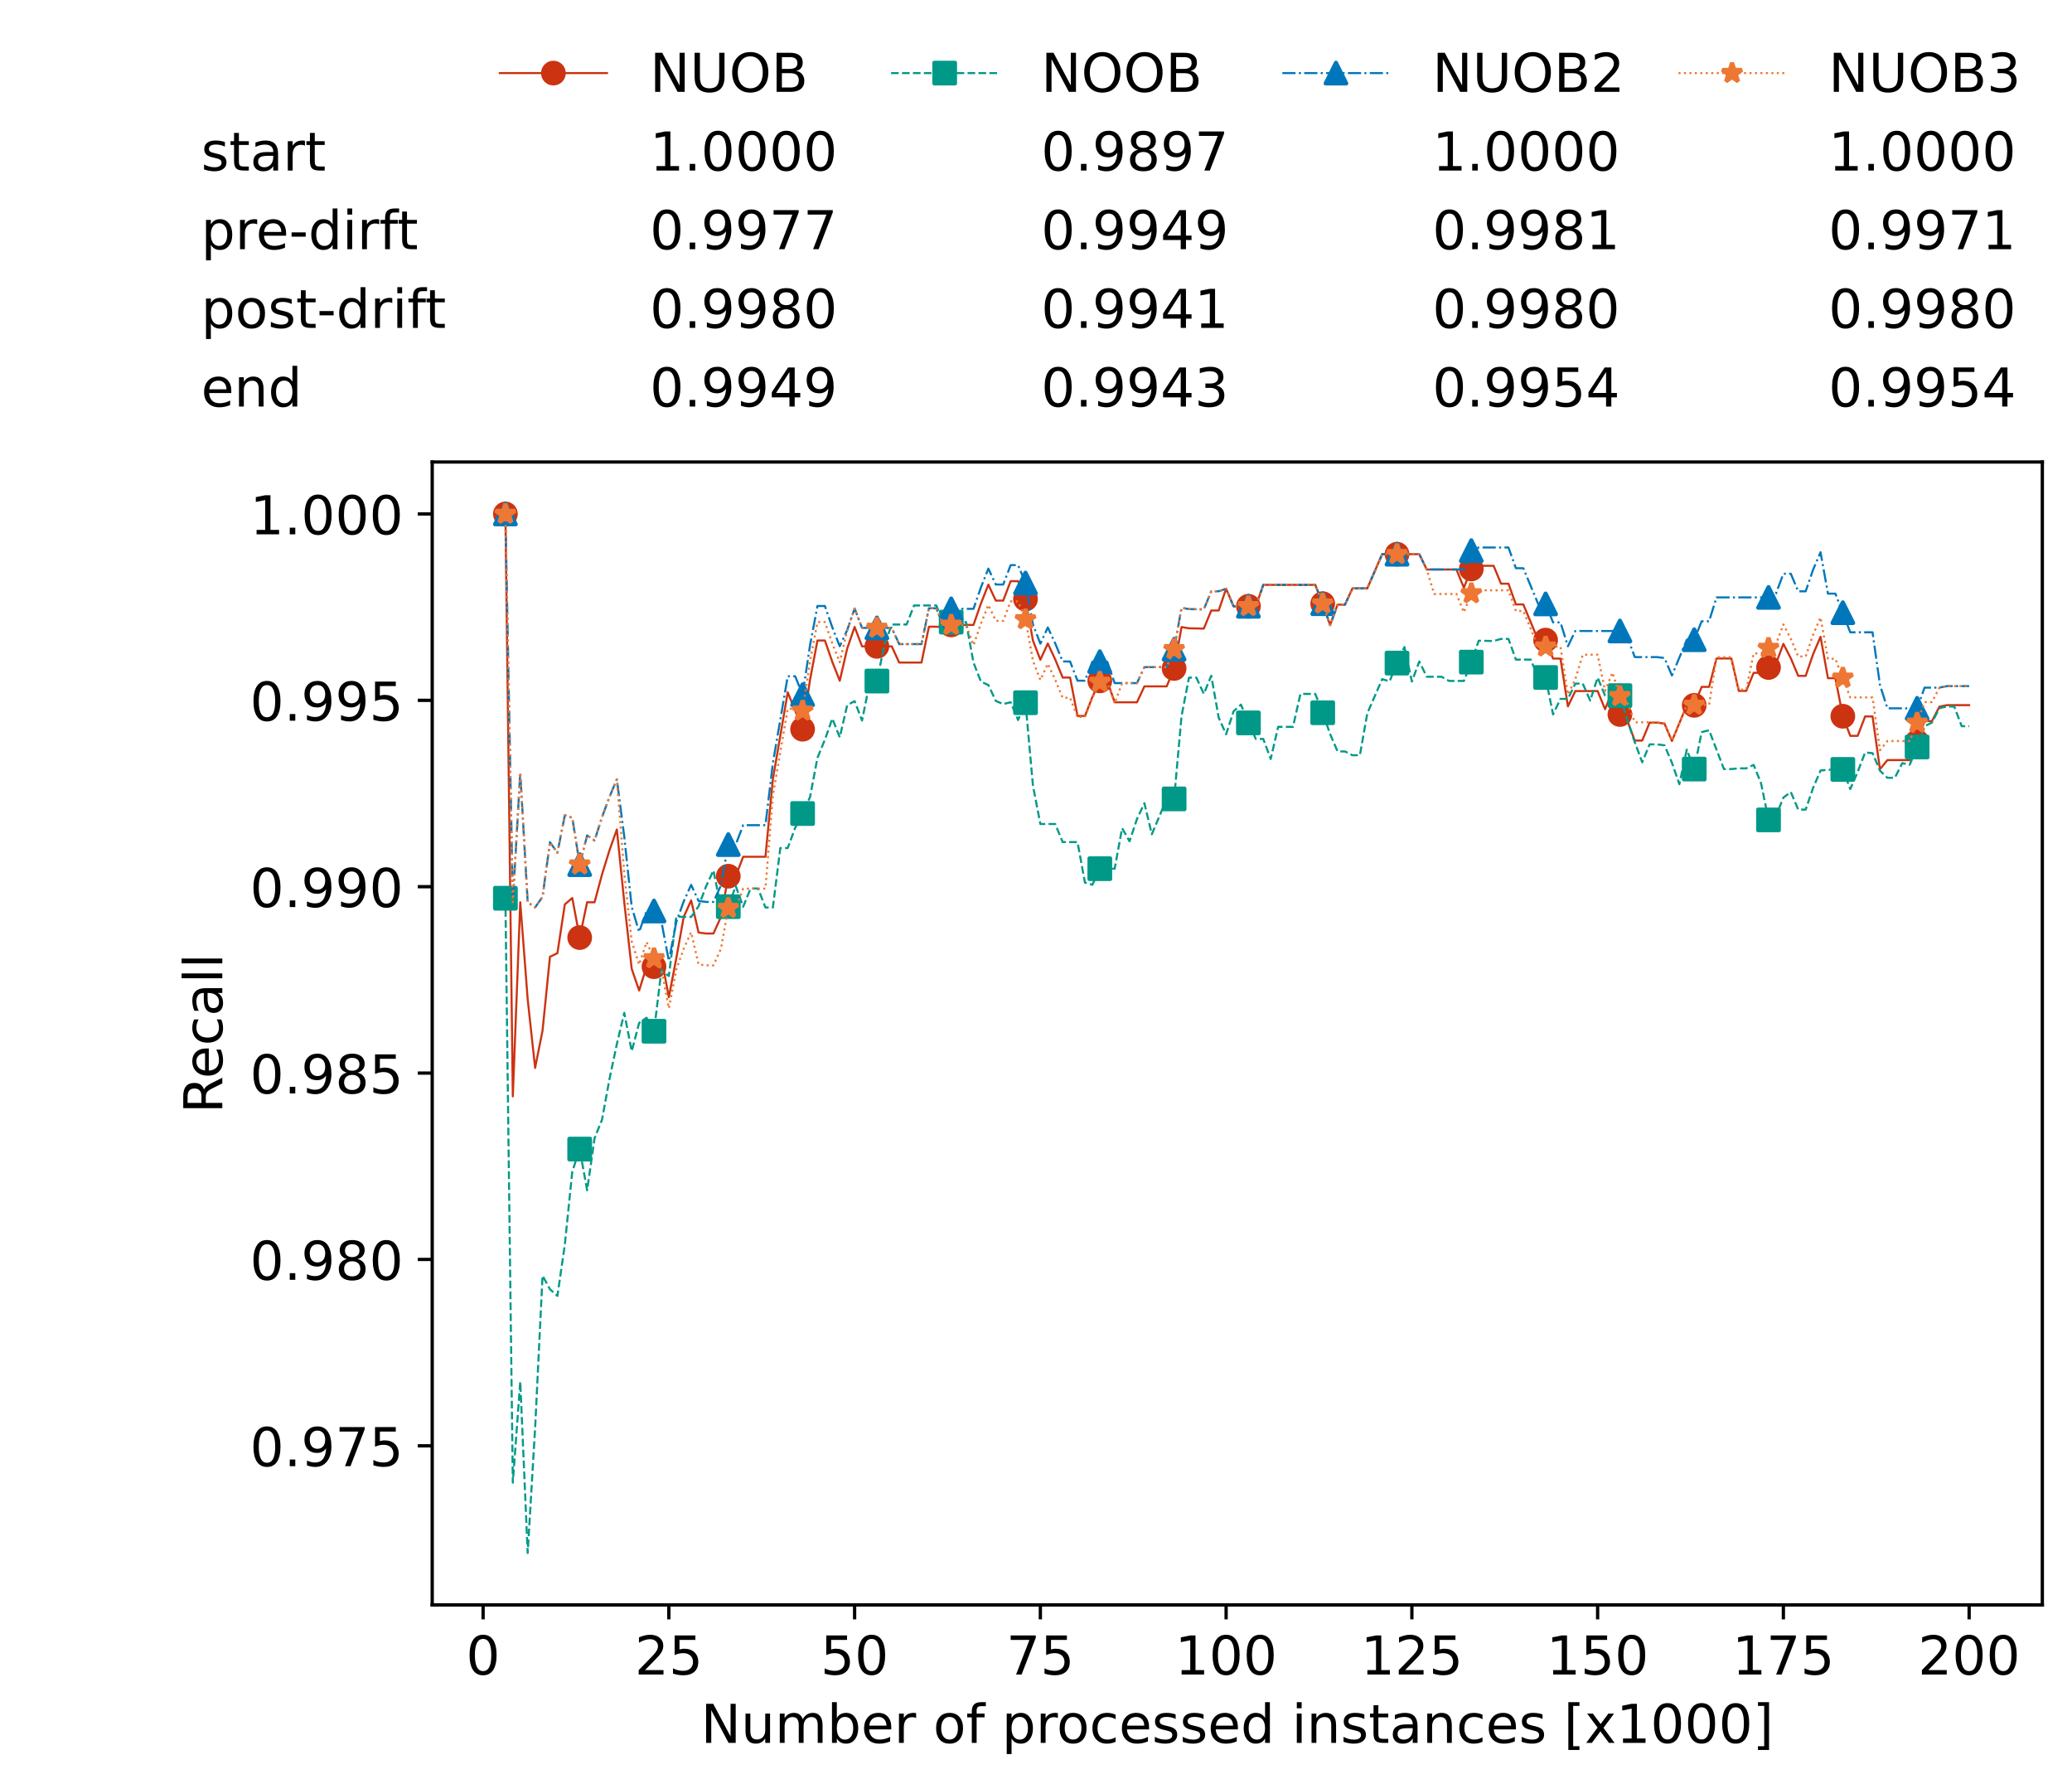 <?xml version="1.0" encoding="utf-8" standalone="no"?>
<!DOCTYPE svg PUBLIC "-//W3C//DTD SVG 1.1//EN"
  "http://www.w3.org/Graphics/SVG/1.1/DTD/svg11.dtd">
<!-- Created with matplotlib (https://matplotlib.org/) -->
<svg height="432.615pt" version="1.1" viewBox="0 0 502.65 432.615" width="502.65pt" xmlns="http://www.w3.org/2000/svg" xmlns:xlink="http://www.w3.org/1999/xlink">
 <defs>
  <style type="text/css">*{stroke-linecap:butt;stroke-linejoin:round;}</style>
 </defs>
 <g id="figure_1">
  <g id="patch_1">
   <path d="M 0 432.615 
L 502.65 432.615 
L 502.65 0 
L 0 0 
z
" style="fill:#ffffff;"/>
  </g>
  <g id="axes_1">
   <g id="patch_2">
    <path d="M 104.85 389.252 
L 495.45 389.252 
L 495.45 112.052 
L 104.85 112.052 
z
" style="fill:#ffffff;"/>
   </g>
   <g id="matplotlib.axis_1">
    <g id="xtick_1">
     <g id="line2d_1">
      <defs>
       <path d="M 0 0 
L 0 3.5 
" id="m206f735a9e" style="stroke:#000000;stroke-width:0.8;"/>
      </defs>
      <g>
       <use style="stroke:#000000;stroke-width:0.8;" x="117.197" xlink:href="#m206f735a9e" y="389.252"/>
      </g>
     </g>
     <g id="text_1">
      <!-- 0 -->
      <g transform="translate(113.061 406.13)scale(0.13 -0.13)">
       <defs>
        <path d="M 31.781 66.406 
Q 24.172 66.406 20.328 58.906 
Q 16.5 51.422 16.5 36.375 
Q 16.5 21.391 20.328 13.891 
Q 24.172 6.391 31.781 6.391 
Q 39.453 6.391 43.281 13.891 
Q 47.125 21.391 47.125 36.375 
Q 47.125 51.422 43.281 58.906 
Q 39.453 66.406 31.781 66.406 
z
M 31.781 74.219 
Q 44.047 74.219 50.516 64.516 
Q 56.984 54.828 56.984 36.375 
Q 56.984 17.969 50.516 8.266 
Q 44.047 -1.422 31.781 -1.422 
Q 19.531 -1.422 13.062 8.266 
Q 6.594 17.969 6.594 36.375 
Q 6.594 54.828 13.062 64.516 
Q 19.531 74.219 31.781 74.219 
z
" id="DejaVuSans-48"/>
       </defs>
       <use xlink:href="#DejaVuSans-48"/>
      </g>
     </g>
    </g>
    <g id="xtick_2">
     <g id="line2d_2">
      <g>
       <use style="stroke:#000000;stroke-width:0.8;" x="162.259" xlink:href="#m206f735a9e" y="389.252"/>
      </g>
     </g>
     <g id="text_2">
      <!-- 25 -->
      <g transform="translate(153.988 406.13)scale(0.13 -0.13)">
       <defs>
        <path d="M 19.188 8.297 
L 53.609 8.297 
L 53.609 0 
L 7.328 0 
L 7.328 8.297 
Q 12.938 14.109 22.625 23.891 
Q 32.328 33.688 34.812 36.531 
Q 39.547 41.844 41.422 45.531 
Q 43.312 49.219 43.312 52.781 
Q 43.312 58.594 39.234 62.25 
Q 35.156 65.922 28.609 65.922 
Q 23.969 65.922 18.812 64.312 
Q 13.672 62.703 7.812 59.422 
L 7.812 69.391 
Q 13.766 71.781 18.938 73 
Q 24.125 74.219 28.422 74.219 
Q 39.75 74.219 46.484 68.547 
Q 53.219 62.891 53.219 53.422 
Q 53.219 48.922 51.531 44.891 
Q 49.859 40.875 45.406 35.406 
Q 44.188 33.984 37.641 27.219 
Q 31.109 20.453 19.188 8.297 
z
" id="DejaVuSans-50"/>
        <path d="M 10.797 72.906 
L 49.516 72.906 
L 49.516 64.594 
L 19.828 64.594 
L 19.828 46.734 
Q 21.969 47.469 24.109 47.828 
Q 26.266 48.188 28.422 48.188 
Q 40.625 48.188 47.75 41.5 
Q 54.891 34.812 54.891 23.391 
Q 54.891 11.625 47.562 5.094 
Q 40.234 -1.422 26.906 -1.422 
Q 22.312 -1.422 17.547 -0.641 
Q 12.797 0.141 7.719 1.703 
L 7.719 11.625 
Q 12.109 9.234 16.797 8.062 
Q 21.484 6.891 26.703 6.891 
Q 35.156 6.891 40.078 11.328 
Q 45.016 15.766 45.016 23.391 
Q 45.016 31 40.078 35.438 
Q 35.156 39.891 26.703 39.891 
Q 22.75 39.891 18.812 39.016 
Q 14.891 38.141 10.797 36.281 
z
" id="DejaVuSans-53"/>
       </defs>
       <use xlink:href="#DejaVuSans-50"/>
       <use x="63.623" xlink:href="#DejaVuSans-53"/>
      </g>
     </g>
    </g>
    <g id="xtick_3">
     <g id="line2d_3">
      <g>
       <use style="stroke:#000000;stroke-width:0.8;" x="207.322" xlink:href="#m206f735a9e" y="389.252"/>
      </g>
     </g>
     <g id="text_3">
      <!-- 50 -->
      <g transform="translate(199.05 406.13)scale(0.13 -0.13)">
       <use xlink:href="#DejaVuSans-53"/>
       <use x="63.623" xlink:href="#DejaVuSans-48"/>
      </g>
     </g>
    </g>
    <g id="xtick_4">
     <g id="line2d_4">
      <g>
       <use style="stroke:#000000;stroke-width:0.8;" x="252.384" xlink:href="#m206f735a9e" y="389.252"/>
      </g>
     </g>
     <g id="text_4">
      <!-- 75 -->
      <g transform="translate(244.113 406.13)scale(0.13 -0.13)">
       <defs>
        <path d="M 8.203 72.906 
L 55.078 72.906 
L 55.078 68.703 
L 28.609 0 
L 18.312 0 
L 43.219 64.594 
L 8.203 64.594 
z
" id="DejaVuSans-55"/>
       </defs>
       <use xlink:href="#DejaVuSans-55"/>
       <use x="63.623" xlink:href="#DejaVuSans-53"/>
      </g>
     </g>
    </g>
    <g id="xtick_5">
     <g id="line2d_5">
      <g>
       <use style="stroke:#000000;stroke-width:0.8;" x="297.446" xlink:href="#m206f735a9e" y="389.252"/>
      </g>
     </g>
     <g id="text_5">
      <!-- 100 -->
      <g transform="translate(285.039 406.13)scale(0.13 -0.13)">
       <defs>
        <path d="M 12.406 8.297 
L 28.516 8.297 
L 28.516 63.922 
L 10.984 60.406 
L 10.984 69.391 
L 28.422 72.906 
L 38.281 72.906 
L 38.281 8.297 
L 54.391 8.297 
L 54.391 0 
L 12.406 0 
z
" id="DejaVuSans-49"/>
       </defs>
       <use xlink:href="#DejaVuSans-49"/>
       <use x="63.623" xlink:href="#DejaVuSans-48"/>
       <use x="127.246" xlink:href="#DejaVuSans-48"/>
      </g>
     </g>
    </g>
    <g id="xtick_6">
     <g id="line2d_6">
      <g>
       <use style="stroke:#000000;stroke-width:0.8;" x="342.509" xlink:href="#m206f735a9e" y="389.252"/>
      </g>
     </g>
     <g id="text_6">
      <!-- 125 -->
      <g transform="translate(330.102 406.13)scale(0.13 -0.13)">
       <use xlink:href="#DejaVuSans-49"/>
       <use x="63.623" xlink:href="#DejaVuSans-50"/>
       <use x="127.246" xlink:href="#DejaVuSans-53"/>
      </g>
     </g>
    </g>
    <g id="xtick_7">
     <g id="line2d_7">
      <g>
       <use style="stroke:#000000;stroke-width:0.8;" x="387.571" xlink:href="#m206f735a9e" y="389.252"/>
      </g>
     </g>
     <g id="text_7">
      <!-- 150 -->
      <g transform="translate(375.164 406.13)scale(0.13 -0.13)">
       <use xlink:href="#DejaVuSans-49"/>
       <use x="63.623" xlink:href="#DejaVuSans-53"/>
       <use x="127.246" xlink:href="#DejaVuSans-48"/>
      </g>
     </g>
    </g>
    <g id="xtick_8">
     <g id="line2d_8">
      <g>
       <use style="stroke:#000000;stroke-width:0.8;" x="432.633" xlink:href="#m206f735a9e" y="389.252"/>
      </g>
     </g>
     <g id="text_8">
      <!-- 175 -->
      <g transform="translate(420.226 406.13)scale(0.13 -0.13)">
       <use xlink:href="#DejaVuSans-49"/>
       <use x="63.623" xlink:href="#DejaVuSans-55"/>
       <use x="127.246" xlink:href="#DejaVuSans-53"/>
      </g>
     </g>
    </g>
    <g id="xtick_9">
     <g id="line2d_9">
      <g>
       <use style="stroke:#000000;stroke-width:0.8;" x="477.695" xlink:href="#m206f735a9e" y="389.252"/>
      </g>
     </g>
     <g id="text_9">
      <!-- 200 -->
      <g transform="translate(465.289 406.13)scale(0.13 -0.13)">
       <use xlink:href="#DejaVuSans-50"/>
       <use x="63.623" xlink:href="#DejaVuSans-48"/>
       <use x="127.246" xlink:href="#DejaVuSans-48"/>
      </g>
     </g>
    </g>
    <g id="text_10">
     <!-- Number of processed instances [x1000] -->
     <g transform="translate(170.025 422.711)scale(0.13 -0.13)">
      <defs>
       <path d="M 9.812 72.906 
L 23.094 72.906 
L 55.422 11.922 
L 55.422 72.906 
L 64.984 72.906 
L 64.984 0 
L 51.703 0 
L 19.391 60.984 
L 19.391 0 
L 9.812 0 
z
" id="DejaVuSans-78"/>
       <path d="M 8.5 21.578 
L 8.5 54.688 
L 17.484 54.688 
L 17.484 21.922 
Q 17.484 14.156 20.5 10.266 
Q 23.531 6.391 29.594 6.391 
Q 36.859 6.391 41.078 11.031 
Q 45.312 15.672 45.312 23.688 
L 45.312 54.688 
L 54.297 54.688 
L 54.297 0 
L 45.312 0 
L 45.312 8.406 
Q 42.047 3.422 37.719 1 
Q 33.406 -1.422 27.688 -1.422 
Q 18.266 -1.422 13.375 4.438 
Q 8.5 10.297 8.5 21.578 
z
M 31.109 56 
z
" id="DejaVuSans-117"/>
       <path d="M 52 44.188 
Q 55.375 50.25 60.062 53.125 
Q 64.75 56 71.094 56 
Q 79.641 56 84.281 50.016 
Q 88.922 44.047 88.922 33.016 
L 88.922 0 
L 79.891 0 
L 79.891 32.719 
Q 79.891 40.578 77.094 44.375 
Q 74.312 48.188 68.609 48.188 
Q 61.625 48.188 57.562 43.547 
Q 53.516 38.922 53.516 30.906 
L 53.516 0 
L 44.484 0 
L 44.484 32.719 
Q 44.484 40.625 41.703 44.406 
Q 38.922 48.188 33.109 48.188 
Q 26.219 48.188 22.156 43.531 
Q 18.109 38.875 18.109 30.906 
L 18.109 0 
L 9.078 0 
L 9.078 54.688 
L 18.109 54.688 
L 18.109 46.188 
Q 21.188 51.219 25.484 53.609 
Q 29.781 56 35.688 56 
Q 41.656 56 45.828 52.969 
Q 50 49.953 52 44.188 
z
" id="DejaVuSans-109"/>
       <path d="M 48.688 27.297 
Q 48.688 37.203 44.609 42.844 
Q 40.531 48.484 33.406 48.484 
Q 26.266 48.484 22.188 42.844 
Q 18.109 37.203 18.109 27.297 
Q 18.109 17.391 22.188 11.75 
Q 26.266 6.109 33.406 6.109 
Q 40.531 6.109 44.609 11.75 
Q 48.688 17.391 48.688 27.297 
z
M 18.109 46.391 
Q 20.953 51.266 25.266 53.625 
Q 29.594 56 35.594 56 
Q 45.562 56 51.781 48.094 
Q 58.016 40.188 58.016 27.297 
Q 58.016 14.406 51.781 6.484 
Q 45.562 -1.422 35.594 -1.422 
Q 29.594 -1.422 25.266 0.953 
Q 20.953 3.328 18.109 8.203 
L 18.109 0 
L 9.078 0 
L 9.078 75.984 
L 18.109 75.984 
z
" id="DejaVuSans-98"/>
       <path d="M 56.203 29.594 
L 56.203 25.203 
L 14.891 25.203 
Q 15.484 15.922 20.484 11.062 
Q 25.484 6.203 34.422 6.203 
Q 39.594 6.203 44.453 7.469 
Q 49.312 8.734 54.109 11.281 
L 54.109 2.781 
Q 49.266 0.734 44.188 -0.344 
Q 39.109 -1.422 33.891 -1.422 
Q 20.797 -1.422 13.156 6.188 
Q 5.516 13.812 5.516 26.812 
Q 5.516 40.234 12.766 48.109 
Q 20.016 56 32.328 56 
Q 43.359 56 49.781 48.891 
Q 56.203 41.797 56.203 29.594 
z
M 47.219 32.234 
Q 47.125 39.594 43.094 43.984 
Q 39.062 48.391 32.422 48.391 
Q 24.906 48.391 20.391 44.141 
Q 15.875 39.891 15.188 32.172 
z
" id="DejaVuSans-101"/>
       <path d="M 41.109 46.297 
Q 39.594 47.172 37.812 47.578 
Q 36.031 48 33.891 48 
Q 26.266 48 22.188 43.047 
Q 18.109 38.094 18.109 28.812 
L 18.109 0 
L 9.078 0 
L 9.078 54.688 
L 18.109 54.688 
L 18.109 46.188 
Q 20.953 51.172 25.484 53.578 
Q 30.031 56 36.531 56 
Q 37.453 56 38.578 55.875 
Q 39.703 55.766 41.062 55.516 
z
" id="DejaVuSans-114"/>
       <path id="DejaVuSans-32"/>
       <path d="M 30.609 48.391 
Q 23.391 48.391 19.188 42.75 
Q 14.984 37.109 14.984 27.297 
Q 14.984 17.484 19.156 11.844 
Q 23.344 6.203 30.609 6.203 
Q 37.797 6.203 41.984 11.859 
Q 46.188 17.531 46.188 27.297 
Q 46.188 37.016 41.984 42.703 
Q 37.797 48.391 30.609 48.391 
z
M 30.609 56 
Q 42.328 56 49.016 48.375 
Q 55.719 40.766 55.719 27.297 
Q 55.719 13.875 49.016 6.219 
Q 42.328 -1.422 30.609 -1.422 
Q 18.844 -1.422 12.172 6.219 
Q 5.516 13.875 5.516 27.297 
Q 5.516 40.766 12.172 48.375 
Q 18.844 56 30.609 56 
z
" id="DejaVuSans-111"/>
       <path d="M 37.109 75.984 
L 37.109 68.5 
L 28.516 68.5 
Q 23.688 68.5 21.797 66.547 
Q 19.922 64.594 19.922 59.516 
L 19.922 54.688 
L 34.719 54.688 
L 34.719 47.703 
L 19.922 47.703 
L 19.922 0 
L 10.891 0 
L 10.891 47.703 
L 2.297 47.703 
L 2.297 54.688 
L 10.891 54.688 
L 10.891 58.5 
Q 10.891 67.625 15.141 71.797 
Q 19.391 75.984 28.609 75.984 
z
" id="DejaVuSans-102"/>
       <path d="M 18.109 8.203 
L 18.109 -20.797 
L 9.078 -20.797 
L 9.078 54.688 
L 18.109 54.688 
L 18.109 46.391 
Q 20.953 51.266 25.266 53.625 
Q 29.594 56 35.594 56 
Q 45.562 56 51.781 48.094 
Q 58.016 40.188 58.016 27.297 
Q 58.016 14.406 51.781 6.484 
Q 45.562 -1.422 35.594 -1.422 
Q 29.594 -1.422 25.266 0.953 
Q 20.953 3.328 18.109 8.203 
z
M 48.688 27.297 
Q 48.688 37.203 44.609 42.844 
Q 40.531 48.484 33.406 48.484 
Q 26.266 48.484 22.188 42.844 
Q 18.109 37.203 18.109 27.297 
Q 18.109 17.391 22.188 11.75 
Q 26.266 6.109 33.406 6.109 
Q 40.531 6.109 44.609 11.75 
Q 48.688 17.391 48.688 27.297 
z
" id="DejaVuSans-112"/>
       <path d="M 48.781 52.594 
L 48.781 44.188 
Q 44.969 46.297 41.141 47.344 
Q 37.312 48.391 33.406 48.391 
Q 24.656 48.391 19.812 42.844 
Q 14.984 37.312 14.984 27.297 
Q 14.984 17.281 19.812 11.734 
Q 24.656 6.203 33.406 6.203 
Q 37.312 6.203 41.141 7.25 
Q 44.969 8.297 48.781 10.406 
L 48.781 2.094 
Q 45.016 0.344 40.984 -0.531 
Q 36.969 -1.422 32.422 -1.422 
Q 20.062 -1.422 12.781 6.344 
Q 5.516 14.109 5.516 27.297 
Q 5.516 40.672 12.859 48.328 
Q 20.219 56 33.016 56 
Q 37.156 56 41.109 55.141 
Q 45.062 54.297 48.781 52.594 
z
" id="DejaVuSans-99"/>
       <path d="M 44.281 53.078 
L 44.281 44.578 
Q 40.484 46.531 36.375 47.5 
Q 32.281 48.484 27.875 48.484 
Q 21.188 48.484 17.844 46.438 
Q 14.5 44.391 14.5 40.281 
Q 14.5 37.156 16.891 35.375 
Q 19.281 33.594 26.516 31.984 
L 29.594 31.297 
Q 39.156 29.25 43.188 25.516 
Q 47.219 21.781 47.219 15.094 
Q 47.219 7.469 41.188 3.016 
Q 35.156 -1.422 24.609 -1.422 
Q 20.219 -1.422 15.453 -0.562 
Q 10.688 0.297 5.422 2 
L 5.422 11.281 
Q 10.406 8.688 15.234 7.391 
Q 20.062 6.109 24.812 6.109 
Q 31.156 6.109 34.562 8.281 
Q 37.984 10.453 37.984 14.406 
Q 37.984 18.062 35.516 20.016 
Q 33.062 21.969 24.703 23.781 
L 21.578 24.516 
Q 13.234 26.266 9.516 29.906 
Q 5.812 33.547 5.812 39.891 
Q 5.812 47.609 11.281 51.797 
Q 16.75 56 26.812 56 
Q 31.781 56 36.172 55.266 
Q 40.578 54.547 44.281 53.078 
z
" id="DejaVuSans-115"/>
       <path d="M 45.406 46.391 
L 45.406 75.984 
L 54.391 75.984 
L 54.391 0 
L 45.406 0 
L 45.406 8.203 
Q 42.578 3.328 38.25 0.953 
Q 33.938 -1.422 27.875 -1.422 
Q 17.969 -1.422 11.734 6.484 
Q 5.516 14.406 5.516 27.297 
Q 5.516 40.188 11.734 48.094 
Q 17.969 56 27.875 56 
Q 33.938 56 38.25 53.625 
Q 42.578 51.266 45.406 46.391 
z
M 14.797 27.297 
Q 14.797 17.391 18.875 11.75 
Q 22.953 6.109 30.078 6.109 
Q 37.203 6.109 41.297 11.75 
Q 45.406 17.391 45.406 27.297 
Q 45.406 37.203 41.297 42.844 
Q 37.203 48.484 30.078 48.484 
Q 22.953 48.484 18.875 42.844 
Q 14.797 37.203 14.797 27.297 
z
" id="DejaVuSans-100"/>
       <path d="M 9.422 54.688 
L 18.406 54.688 
L 18.406 0 
L 9.422 0 
z
M 9.422 75.984 
L 18.406 75.984 
L 18.406 64.594 
L 9.422 64.594 
z
" id="DejaVuSans-105"/>
       <path d="M 54.891 33.016 
L 54.891 0 
L 45.906 0 
L 45.906 32.719 
Q 45.906 40.484 42.875 44.328 
Q 39.844 48.188 33.797 48.188 
Q 26.516 48.188 22.312 43.547 
Q 18.109 38.922 18.109 30.906 
L 18.109 0 
L 9.078 0 
L 9.078 54.688 
L 18.109 54.688 
L 18.109 46.188 
Q 21.344 51.125 25.703 53.562 
Q 30.078 56 35.797 56 
Q 45.219 56 50.047 50.172 
Q 54.891 44.344 54.891 33.016 
z
" id="DejaVuSans-110"/>
       <path d="M 18.312 70.219 
L 18.312 54.688 
L 36.812 54.688 
L 36.812 47.703 
L 18.312 47.703 
L 18.312 18.016 
Q 18.312 11.328 20.141 9.422 
Q 21.969 7.516 27.594 7.516 
L 36.812 7.516 
L 36.812 0 
L 27.594 0 
Q 17.188 0 13.234 3.875 
Q 9.281 7.766 9.281 18.016 
L 9.281 47.703 
L 2.688 47.703 
L 2.688 54.688 
L 9.281 54.688 
L 9.281 70.219 
z
" id="DejaVuSans-116"/>
       <path d="M 34.281 27.484 
Q 23.391 27.484 19.188 25 
Q 14.984 22.516 14.984 16.5 
Q 14.984 11.719 18.141 8.906 
Q 21.297 6.109 26.703 6.109 
Q 34.188 6.109 38.703 11.406 
Q 43.219 16.703 43.219 25.484 
L 43.219 27.484 
z
M 52.203 31.203 
L 52.203 0 
L 43.219 0 
L 43.219 8.297 
Q 40.141 3.328 35.547 0.953 
Q 30.953 -1.422 24.312 -1.422 
Q 15.922 -1.422 10.953 3.297 
Q 6 8.016 6 15.922 
Q 6 25.141 12.172 29.828 
Q 18.359 34.516 30.609 34.516 
L 43.219 34.516 
L 43.219 35.406 
Q 43.219 41.609 39.141 45 
Q 35.062 48.391 27.688 48.391 
Q 23 48.391 18.547 47.266 
Q 14.109 46.141 10.016 43.891 
L 10.016 52.203 
Q 14.938 54.109 19.578 55.047 
Q 24.219 56 28.609 56 
Q 40.484 56 46.344 49.844 
Q 52.203 43.703 52.203 31.203 
z
" id="DejaVuSans-97"/>
       <path d="M 8.594 75.984 
L 29.297 75.984 
L 29.297 69 
L 17.578 69 
L 17.578 -6.203 
L 29.297 -6.203 
L 29.297 -13.188 
L 8.594 -13.188 
z
" id="DejaVuSans-91"/>
       <path d="M 54.891 54.688 
L 35.109 28.078 
L 55.906 0 
L 45.312 0 
L 29.391 21.484 
L 13.484 0 
L 2.875 0 
L 24.125 28.609 
L 4.688 54.688 
L 15.281 54.688 
L 29.781 35.203 
L 44.281 54.688 
z
" id="DejaVuSans-120"/>
       <path d="M 30.422 75.984 
L 30.422 -13.188 
L 9.719 -13.188 
L 9.719 -6.203 
L 21.391 -6.203 
L 21.391 69 
L 9.719 69 
L 9.719 75.984 
z
" id="DejaVuSans-93"/>
      </defs>
      <use xlink:href="#DejaVuSans-78"/>
      <use x="74.805" xlink:href="#DejaVuSans-117"/>
      <use x="138.184" xlink:href="#DejaVuSans-109"/>
      <use x="235.596" xlink:href="#DejaVuSans-98"/>
      <use x="299.072" xlink:href="#DejaVuSans-101"/>
      <use x="360.596" xlink:href="#DejaVuSans-114"/>
      <use x="401.709" xlink:href="#DejaVuSans-32"/>
      <use x="433.496" xlink:href="#DejaVuSans-111"/>
      <use x="494.678" xlink:href="#DejaVuSans-102"/>
      <use x="529.883" xlink:href="#DejaVuSans-32"/>
      <use x="561.67" xlink:href="#DejaVuSans-112"/>
      <use x="625.146" xlink:href="#DejaVuSans-114"/>
      <use x="664.01" xlink:href="#DejaVuSans-111"/>
      <use x="725.191" xlink:href="#DejaVuSans-99"/>
      <use x="780.172" xlink:href="#DejaVuSans-101"/>
      <use x="841.695" xlink:href="#DejaVuSans-115"/>
      <use x="893.795" xlink:href="#DejaVuSans-115"/>
      <use x="945.895" xlink:href="#DejaVuSans-101"/>
      <use x="1007.418" xlink:href="#DejaVuSans-100"/>
      <use x="1070.895" xlink:href="#DejaVuSans-32"/>
      <use x="1102.682" xlink:href="#DejaVuSans-105"/>
      <use x="1130.465" xlink:href="#DejaVuSans-110"/>
      <use x="1193.844" xlink:href="#DejaVuSans-115"/>
      <use x="1245.943" xlink:href="#DejaVuSans-116"/>
      <use x="1285.152" xlink:href="#DejaVuSans-97"/>
      <use x="1346.432" xlink:href="#DejaVuSans-110"/>
      <use x="1409.811" xlink:href="#DejaVuSans-99"/>
      <use x="1464.791" xlink:href="#DejaVuSans-101"/>
      <use x="1526.314" xlink:href="#DejaVuSans-115"/>
      <use x="1578.414" xlink:href="#DejaVuSans-32"/>
      <use x="1610.201" xlink:href="#DejaVuSans-91"/>
      <use x="1649.215" xlink:href="#DejaVuSans-120"/>
      <use x="1708.395" xlink:href="#DejaVuSans-49"/>
      <use x="1772.018" xlink:href="#DejaVuSans-48"/>
      <use x="1835.641" xlink:href="#DejaVuSans-48"/>
      <use x="1899.264" xlink:href="#DejaVuSans-48"/>
      <use x="1962.887" xlink:href="#DejaVuSans-93"/>
     </g>
    </g>
   </g>
   <g id="matplotlib.axis_2">
    <g id="ytick_1">
     <g id="line2d_10">
      <defs>
       <path d="M 0 0 
L -3.5 0 
" id="m45a6568f6c" style="stroke:#000000;stroke-width:0.8;"/>
      </defs>
      <g>
       <use style="stroke:#000000;stroke-width:0.8;" x="104.85" xlink:href="#m45a6568f6c" y="350.661"/>
      </g>
     </g>
     <g id="text_11">
      <!-- 0.975 -->
      <g transform="translate(60.633 355.6)scale(0.13 -0.13)">
       <defs>
        <path d="M 10.688 12.406 
L 21 12.406 
L 21 0 
L 10.688 0 
z
" id="DejaVuSans-46"/>
        <path d="M 10.984 1.516 
L 10.984 10.5 
Q 14.703 8.734 18.5 7.812 
Q 22.312 6.891 25.984 6.891 
Q 35.75 6.891 40.891 13.453 
Q 46.047 20.016 46.781 33.406 
Q 43.953 29.203 39.594 26.953 
Q 35.25 24.703 29.984 24.703 
Q 19.047 24.703 12.672 31.312 
Q 6.297 37.938 6.297 49.422 
Q 6.297 60.641 12.938 67.422 
Q 19.578 74.219 30.609 74.219 
Q 43.266 74.219 49.922 64.516 
Q 56.594 54.828 56.594 36.375 
Q 56.594 19.141 48.406 8.859 
Q 40.234 -1.422 26.422 -1.422 
Q 22.703 -1.422 18.891 -0.688 
Q 15.094 0.047 10.984 1.516 
z
M 30.609 32.422 
Q 37.25 32.422 41.125 36.953 
Q 45.016 41.5 45.016 49.422 
Q 45.016 57.281 41.125 61.844 
Q 37.25 66.406 30.609 66.406 
Q 23.969 66.406 20.094 61.844 
Q 16.219 57.281 16.219 49.422 
Q 16.219 41.5 20.094 36.953 
Q 23.969 32.422 30.609 32.422 
z
" id="DejaVuSans-57"/>
       </defs>
       <use xlink:href="#DejaVuSans-48"/>
       <use x="63.623" xlink:href="#DejaVuSans-46"/>
       <use x="95.41" xlink:href="#DejaVuSans-57"/>
       <use x="159.033" xlink:href="#DejaVuSans-55"/>
       <use x="222.656" xlink:href="#DejaVuSans-53"/>
      </g>
     </g>
    </g>
    <g id="ytick_2">
     <g id="line2d_11">
      <g>
       <use style="stroke:#000000;stroke-width:0.8;" x="104.85" xlink:href="#m45a6568f6c" y="305.459"/>
      </g>
     </g>
     <g id="text_12">
      <!-- 0.980 -->
      <g transform="translate(60.633 310.398)scale(0.13 -0.13)">
       <defs>
        <path d="M 31.781 34.625 
Q 24.75 34.625 20.719 30.859 
Q 16.703 27.094 16.703 20.516 
Q 16.703 13.922 20.719 10.156 
Q 24.75 6.391 31.781 6.391 
Q 38.812 6.391 42.859 10.172 
Q 46.922 13.969 46.922 20.516 
Q 46.922 27.094 42.891 30.859 
Q 38.875 34.625 31.781 34.625 
z
M 21.922 38.812 
Q 15.578 40.375 12.031 44.719 
Q 8.5 49.078 8.5 55.328 
Q 8.5 64.062 14.719 69.141 
Q 20.953 74.219 31.781 74.219 
Q 42.672 74.219 48.875 69.141 
Q 55.078 64.062 55.078 55.328 
Q 55.078 49.078 51.531 44.719 
Q 48 40.375 41.703 38.812 
Q 48.828 37.156 52.797 32.312 
Q 56.781 27.484 56.781 20.516 
Q 56.781 9.906 50.312 4.234 
Q 43.844 -1.422 31.781 -1.422 
Q 19.734 -1.422 13.25 4.234 
Q 6.781 9.906 6.781 20.516 
Q 6.781 27.484 10.781 32.312 
Q 14.797 37.156 21.922 38.812 
z
M 18.312 54.391 
Q 18.312 48.734 21.844 45.562 
Q 25.391 42.391 31.781 42.391 
Q 38.141 42.391 41.719 45.562 
Q 45.312 48.734 45.312 54.391 
Q 45.312 60.062 41.719 63.234 
Q 38.141 66.406 31.781 66.406 
Q 25.391 66.406 21.844 63.234 
Q 18.312 60.062 18.312 54.391 
z
" id="DejaVuSans-56"/>
       </defs>
       <use xlink:href="#DejaVuSans-48"/>
       <use x="63.623" xlink:href="#DejaVuSans-46"/>
       <use x="95.41" xlink:href="#DejaVuSans-57"/>
       <use x="159.033" xlink:href="#DejaVuSans-56"/>
       <use x="222.656" xlink:href="#DejaVuSans-48"/>
      </g>
     </g>
    </g>
    <g id="ytick_3">
     <g id="line2d_12">
      <g>
       <use style="stroke:#000000;stroke-width:0.8;" x="104.85" xlink:href="#m45a6568f6c" y="260.257"/>
      </g>
     </g>
     <g id="text_13">
      <!-- 0.985 -->
      <g transform="translate(60.633 265.196)scale(0.13 -0.13)">
       <use xlink:href="#DejaVuSans-48"/>
       <use x="63.623" xlink:href="#DejaVuSans-46"/>
       <use x="95.41" xlink:href="#DejaVuSans-57"/>
       <use x="159.033" xlink:href="#DejaVuSans-56"/>
       <use x="222.656" xlink:href="#DejaVuSans-53"/>
      </g>
     </g>
    </g>
    <g id="ytick_4">
     <g id="line2d_13">
      <g>
       <use style="stroke:#000000;stroke-width:0.8;" x="104.85" xlink:href="#m45a6568f6c" y="215.056"/>
      </g>
     </g>
     <g id="text_14">
      <!-- 0.990 -->
      <g transform="translate(60.633 219.995)scale(0.13 -0.13)">
       <use xlink:href="#DejaVuSans-48"/>
       <use x="63.623" xlink:href="#DejaVuSans-46"/>
       <use x="95.41" xlink:href="#DejaVuSans-57"/>
       <use x="159.033" xlink:href="#DejaVuSans-57"/>
       <use x="222.656" xlink:href="#DejaVuSans-48"/>
      </g>
     </g>
    </g>
    <g id="ytick_5">
     <g id="line2d_14">
      <g>
       <use style="stroke:#000000;stroke-width:0.8;" x="104.85" xlink:href="#m45a6568f6c" y="169.854"/>
      </g>
     </g>
     <g id="text_15">
      <!-- 0.995 -->
      <g transform="translate(60.633 174.793)scale(0.13 -0.13)">
       <use xlink:href="#DejaVuSans-48"/>
       <use x="63.623" xlink:href="#DejaVuSans-46"/>
       <use x="95.41" xlink:href="#DejaVuSans-57"/>
       <use x="159.033" xlink:href="#DejaVuSans-57"/>
       <use x="222.656" xlink:href="#DejaVuSans-53"/>
      </g>
     </g>
    </g>
    <g id="ytick_6">
     <g id="line2d_15">
      <g>
       <use style="stroke:#000000;stroke-width:0.8;" x="104.85" xlink:href="#m45a6568f6c" y="124.652"/>
      </g>
     </g>
     <g id="text_16">
      <!-- 1.000 -->
      <g transform="translate(60.633 129.591)scale(0.13 -0.13)">
       <use xlink:href="#DejaVuSans-49"/>
       <use x="63.623" xlink:href="#DejaVuSans-46"/>
       <use x="95.41" xlink:href="#DejaVuSans-48"/>
       <use x="159.033" xlink:href="#DejaVuSans-48"/>
       <use x="222.656" xlink:href="#DejaVuSans-48"/>
      </g>
     </g>
    </g>
    <g id="text_17">
     <!-- Recall -->
     <g transform="translate(53.93 270.044)rotate(-90)scale(0.13 -0.13)">
      <defs>
       <path d="M 44.391 34.188 
Q 47.562 33.109 50.562 29.594 
Q 53.562 26.078 56.594 19.922 
L 66.609 0 
L 56 0 
L 46.688 18.703 
Q 43.062 26.031 39.672 28.422 
Q 36.281 30.812 30.422 30.812 
L 19.672 30.812 
L 19.672 0 
L 9.812 0 
L 9.812 72.906 
L 32.078 72.906 
Q 44.578 72.906 50.734 67.672 
Q 56.891 62.453 56.891 51.906 
Q 56.891 45.016 53.688 40.469 
Q 50.484 35.938 44.391 34.188 
z
M 19.672 64.797 
L 19.672 38.922 
L 32.078 38.922 
Q 39.203 38.922 42.844 42.219 
Q 46.484 45.516 46.484 51.906 
Q 46.484 58.297 42.844 61.547 
Q 39.203 64.797 32.078 64.797 
z
" id="DejaVuSans-82"/>
       <path d="M 9.422 75.984 
L 18.406 75.984 
L 18.406 0 
L 9.422 0 
z
" id="DejaVuSans-108"/>
      </defs>
      <use xlink:href="#DejaVuSans-82"/>
      <use x="64.982" xlink:href="#DejaVuSans-101"/>
      <use x="126.506" xlink:href="#DejaVuSans-99"/>
      <use x="181.486" xlink:href="#DejaVuSans-97"/>
      <use x="242.766" xlink:href="#DejaVuSans-108"/>
      <use x="270.549" xlink:href="#DejaVuSans-108"/>
     </g>
    </g>
   </g>
   <g id="line2d_16"/>
   <g id="line2d_17"/>
   <g id="line2d_18"/>
   <g id="line2d_19"/>
   <g id="line2d_20"/>
   <g id="line2d_21">
    <path clip-path="url(#pb178c1ae5d)" d="M 122.605 124.652 
L 124.407 265.908 
L 126.21 218.822 
L 128.012 242.365 
L 129.815 259.002 
L 131.617 249.944 
L 133.419 232.045 
L 135.222 231.177 
L 137.024 219.341 
L 138.827 217.802 
L 140.629 227.397 
L 142.432 218.835 
L 144.234 218.834 
L 146.037 212.106 
L 147.839 206.276 
L 149.642 201.175 
L 151.444 218.831 
L 153.247 234.971 
L 155.049 240.23 
L 156.852 234.451 
L 158.654 234.451 
L 160.457 232.326 
L 162.259 241.842 
L 164.062 232.425 
L 165.864 222.38 
L 167.667 218.38 
L 169.469 226.173 
L 171.272 226.407 
L 173.074 226.407 
L 174.877 222.442 
L 176.679 212.508 
L 178.482 212.508 
L 180.284 207.799 
L 185.692 207.799 
L 187.494 188.965 
L 191.099 167.911 
L 194.704 176.862 
L 196.507 164.861 
L 198.309 155.345 
L 200.112 155.345 
L 201.914 160.54 
L 203.717 165.106 
L 205.519 157.313 
L 207.322 152.057 
L 209.124 156.765 
L 216.334 156.765 
L 218.137 160.696 
L 223.544 160.696 
L 225.347 152.003 
L 227.149 152.003 
L 228.952 152.14 
L 230.754 151.562 
L 236.162 151.562 
L 237.964 146.366 
L 239.767 141.8 
L 241.569 145.664 
L 243.372 145.664 
L 245.174 140.955 
L 246.976 140.955 
L 248.779 145.301 
L 250.581 155.346 
L 252.384 160.006 
L 254.186 156.076 
L 255.989 159.939 
L 257.791 164.328 
L 259.594 164.328 
L 261.396 173.647 
L 263.199 173.647 
L 265.001 169.035 
L 266.804 165.138 
L 268.606 165.138 
L 270.409 170.334 
L 275.816 170.334 
L 277.619 166.471 
L 283.026 166.471 
L 284.829 162.124 
L 286.631 152.079 
L 288.434 152.387 
L 292.039 152.454 
L 293.841 148.065 
L 295.644 148.065 
L 297.446 142.781 
L 299.249 147.045 
L 304.656 147.045 
L 306.459 141.85 
L 319.076 141.85 
L 320.879 146.416 
L 322.681 151.611 
L 324.484 146.644 
L 326.286 146.644 
L 328.089 142.713 
L 331.694 142.713 
L 335.299 134.413 
L 344.311 134.413 
L 346.114 138.118 
L 353.324 138.118 
L 355.126 142.55 
L 356.928 137.984 
L 358.731 137.22 
L 362.336 137.22 
L 364.138 141.566 
L 365.941 141.566 
L 367.743 146.589 
L 369.546 146.589 
L 373.151 155.25 
L 374.953 155.25 
L 376.756 159.725 
L 378.558 159.725 
L 380.361 171.315 
L 382.163 167.61 
L 387.571 167.61 
L 389.373 171.999 
L 391.176 167.567 
L 392.978 173.289 
L 394.781 174.805 
L 396.583 179.614 
L 398.386 179.614 
L 400.188 175.267 
L 401.991 175.267 
L 403.793 175.501 
L 405.596 179.725 
L 409.201 171.065 
L 411.003 171.065 
L 412.806 166.589 
L 414.608 166.589 
L 416.411 159.707 
L 420.016 159.707 
L 421.818 167.569 
L 423.621 167.569 
L 425.423 163.18 
L 427.226 163.18 
L 429.028 161.89 
L 430.831 160.965 
L 432.633 156.156 
L 434.436 159.66 
L 436.238 163.924 
L 438.041 163.924 
L 439.843 158.668 
L 441.646 154.444 
L 443.448 164.489 
L 445.251 164.489 
L 447.053 173.714 
L 448.856 178.472 
L 450.658 178.472 
L 452.461 173.763 
L 454.263 173.763 
L 456.066 186.556 
L 457.868 184.345 
L 463.276 184.345 
L 465.078 179.914 
L 466.881 174.891 
L 468.683 174.891 
L 470.485 171.387 
L 472.288 171.02 
L 477.695 171.02 
L 477.695 171.02 
" style="fill:none;stroke:#cc3311;stroke-linecap:square;stroke-width:0.5;"/>
    <defs>
     <path d="M 0 2.5 
C 0.663 2.5 1.299 2.237 1.768 1.768 
C 2.237 1.299 2.5 0.663 2.5 0 
C 2.5 -0.663 2.237 -1.299 1.768 -1.768 
C 1.299 -2.237 0.663 -2.5 0 -2.5 
C -0.663 -2.5 -1.299 -2.237 -1.768 -1.768 
C -2.237 -1.299 -2.5 -0.663 -2.5 0 
C -2.5 0.663 -2.237 1.299 -1.768 1.768 
C -1.299 2.237 -0.663 2.5 0 2.5 
z
" id="ma1848f3db5" style="stroke:#cc3311;"/>
    </defs>
    <g clip-path="url(#pb178c1ae5d)">
     <use style="fill:#cc3311;stroke:#cc3311;" x="122.605" xlink:href="#ma1848f3db5" y="124.652"/>
     <use style="fill:#cc3311;stroke:#cc3311;" x="140.629" xlink:href="#ma1848f3db5" y="227.397"/>
     <use style="fill:#cc3311;stroke:#cc3311;" x="158.654" xlink:href="#ma1848f3db5" y="234.451"/>
     <use style="fill:#cc3311;stroke:#cc3311;" x="176.679" xlink:href="#ma1848f3db5" y="212.508"/>
     <use style="fill:#cc3311;stroke:#cc3311;" x="194.704" xlink:href="#ma1848f3db5" y="176.862"/>
     <use style="fill:#cc3311;stroke:#cc3311;" x="212.729" xlink:href="#ma1848f3db5" y="156.765"/>
     <use style="fill:#cc3311;stroke:#cc3311;" x="230.754" xlink:href="#ma1848f3db5" y="151.562"/>
     <use style="fill:#cc3311;stroke:#cc3311;" x="248.779" xlink:href="#ma1848f3db5" y="145.301"/>
     <use style="fill:#cc3311;stroke:#cc3311;" x="266.804" xlink:href="#ma1848f3db5" y="165.138"/>
     <use style="fill:#cc3311;stroke:#cc3311;" x="284.829" xlink:href="#ma1848f3db5" y="162.124"/>
     <use style="fill:#cc3311;stroke:#cc3311;" x="302.854" xlink:href="#ma1848f3db5" y="147.045"/>
     <use style="fill:#cc3311;stroke:#cc3311;" x="320.879" xlink:href="#ma1848f3db5" y="146.416"/>
     <use style="fill:#cc3311;stroke:#cc3311;" x="338.904" xlink:href="#ma1848f3db5" y="134.413"/>
     <use style="fill:#cc3311;stroke:#cc3311;" x="356.928" xlink:href="#ma1848f3db5" y="137.984"/>
     <use style="fill:#cc3311;stroke:#cc3311;" x="374.953" xlink:href="#ma1848f3db5" y="155.25"/>
     <use style="fill:#cc3311;stroke:#cc3311;" x="392.978" xlink:href="#ma1848f3db5" y="173.289"/>
     <use style="fill:#cc3311;stroke:#cc3311;" x="411.003" xlink:href="#ma1848f3db5" y="171.065"/>
     <use style="fill:#cc3311;stroke:#cc3311;" x="429.028" xlink:href="#ma1848f3db5" y="161.89"/>
     <use style="fill:#cc3311;stroke:#cc3311;" x="447.053" xlink:href="#ma1848f3db5" y="173.714"/>
     <use style="fill:#cc3311;stroke:#cc3311;" x="465.078" xlink:href="#ma1848f3db5" y="179.914"/>
    </g>
   </g>
   <g id="line2d_22"/>
   <g id="line2d_23"/>
   <g id="line2d_24"/>
   <g id="line2d_25"/>
   <g id="line2d_26">
    <path clip-path="url(#pb178c1ae5d)" d="M 122.605 217.852 
L 124.407 359.593 
L 126.21 335.091 
L 128.012 376.652 
L 129.815 346.342 
L 131.617 309.393 
L 133.419 312.691 
L 135.222 314.298 
L 137.024 301.886 
L 138.827 284.162 
L 140.629 278.693 
L 142.432 288.685 
L 144.234 276.067 
L 146.037 271.583 
L 147.839 261.787 
L 149.642 253.216 
L 151.444 245.654 
L 153.247 254.96 
L 155.049 248.102 
L 156.852 246.843 
L 158.654 250.113 
L 160.457 235.279 
L 162.259 236.723 
L 164.062 222.278 
L 165.864 222.392 
L 167.667 222.392 
L 169.469 219.794 
L 171.272 215.005 
L 173.074 211.109 
L 174.877 220.059 
L 176.679 219.901 
L 178.482 214.896 
L 180.284 219.919 
L 182.087 215.487 
L 183.889 215.487 
L 185.692 220.099 
L 187.494 220.099 
L 189.297 205.673 
L 191.099 205.673 
L 192.902 200.76 
L 194.704 197.305 
L 196.507 193.305 
L 198.309 183.789 
L 200.112 179.4 
L 201.914 174.264 
L 203.717 178.83 
L 205.519 171.036 
L 207.322 170.045 
L 209.124 174.753 
L 210.927 165.802 
L 212.729 165.179 
L 214.532 156.486 
L 216.334 151.464 
L 219.939 151.464 
L 221.742 146.851 
L 227.149 146.851 
L 228.952 151.464 
L 230.754 150.885 
L 234.359 150.885 
L 236.162 160.712 
L 237.964 165.324 
L 239.767 166.139 
L 241.569 170.003 
L 243.372 170.761 
L 245.174 170.317 
L 246.976 174.622 
L 248.779 170.436 
L 250.581 190.526 
L 252.384 199.846 
L 255.989 199.846 
L 257.791 204.234 
L 261.396 204.234 
L 263.199 214.061 
L 265.001 214.585 
L 266.804 210.688 
L 270.409 210.688 
L 272.211 200.862 
L 274.014 204.043 
L 275.816 198.662 
L 277.619 194.798 
L 279.421 202.332 
L 283.026 193.763 
L 284.829 193.763 
L 286.631 173.673 
L 288.434 164.353 
L 290.236 164.353 
L 292.039 168.284 
L 293.841 163.895 
L 295.644 174.053 
L 297.446 178.089 
L 299.249 172.526 
L 301.051 170.894 
L 302.854 175.325 
L 304.656 179.222 
L 306.459 179.222 
L 308.261 184.083 
L 310.064 176.289 
L 313.669 176.289 
L 315.471 168.299 
L 319.076 168.299 
L 320.879 172.865 
L 322.681 178.06 
L 324.484 182.246 
L 326.286 182.246 
L 328.089 183.176 
L 329.891 183.176 
L 331.694 173.018 
L 335.299 164.718 
L 337.101 165.249 
L 338.904 160.818 
L 340.706 156.921 
L 342.509 165.292 
L 344.311 160.432 
L 346.114 164.137 
L 349.719 164.137 
L 351.521 165.151 
L 355.126 165.151 
L 356.928 160.585 
L 358.731 155.39 
L 362.336 155.469 
L 364.138 154.955 
L 365.941 154.955 
L 367.743 159.977 
L 371.348 159.977 
L 373.151 164.312 
L 374.953 164.312 
L 376.756 173.263 
L 378.558 169.504 
L 380.361 169.504 
L 382.163 165.799 
L 383.966 165.799 
L 385.768 169.909 
L 387.571 164.328 
L 389.373 168.717 
L 392.978 168.717 
L 394.781 174.664 
L 396.583 180.017 
L 398.386 184.878 
L 400.188 180.532 
L 401.991 180.532 
L 403.793 180.765 
L 405.596 184.99 
L 407.398 190.185 
L 409.201 181.815 
L 411.003 186.523 
L 412.806 177.572 
L 414.608 177.107 
L 418.213 186.524 
L 420.016 186.524 
L 421.818 186.345 
L 423.621 186.345 
L 425.423 185.516 
L 427.226 189.991 
L 429.028 198.854 
L 430.831 197.929 
L 432.633 193.448 
L 434.436 192.092 
L 436.238 196.356 
L 438.041 196.356 
L 439.843 191.1 
L 441.646 186.876 
L 443.448 186.703 
L 447.053 186.606 
L 448.856 191.365 
L 450.658 187.218 
L 452.461 182.509 
L 454.263 182.661 
L 456.066 186.925 
L 457.868 188.645 
L 459.671 188.645 
L 461.473 185.086 
L 463.276 185.471 
L 465.078 181.173 
L 466.881 176.151 
L 468.683 175.239 
L 470.485 171.735 
L 472.288 171.367 
L 474.09 171.367 
L 475.893 176.125 
L 477.695 176.125 
L 477.695 176.125 
" style="fill:none;stroke:#009988;stroke-dasharray:1.85,0.8;stroke-dashoffset:0;stroke-width:0.5;"/>
    <defs>
     <path d="M -2.5 2.5 
L 2.5 2.5 
L 2.5 -2.5 
L -2.5 -2.5 
z
" id="m5a73872873" style="stroke:#009988;stroke-linejoin:miter;"/>
    </defs>
    <g clip-path="url(#pb178c1ae5d)">
     <use style="fill:#009988;stroke:#009988;stroke-linejoin:miter;" x="122.605" xlink:href="#m5a73872873" y="217.852"/>
     <use style="fill:#009988;stroke:#009988;stroke-linejoin:miter;" x="140.629" xlink:href="#m5a73872873" y="278.693"/>
     <use style="fill:#009988;stroke:#009988;stroke-linejoin:miter;" x="158.654" xlink:href="#m5a73872873" y="250.113"/>
     <use style="fill:#009988;stroke:#009988;stroke-linejoin:miter;" x="176.679" xlink:href="#m5a73872873" y="219.901"/>
     <use style="fill:#009988;stroke:#009988;stroke-linejoin:miter;" x="194.704" xlink:href="#m5a73872873" y="197.305"/>
     <use style="fill:#009988;stroke:#009988;stroke-linejoin:miter;" x="212.729" xlink:href="#m5a73872873" y="165.179"/>
     <use style="fill:#009988;stroke:#009988;stroke-linejoin:miter;" x="230.754" xlink:href="#m5a73872873" y="150.885"/>
     <use style="fill:#009988;stroke:#009988;stroke-linejoin:miter;" x="248.779" xlink:href="#m5a73872873" y="170.436"/>
     <use style="fill:#009988;stroke:#009988;stroke-linejoin:miter;" x="266.804" xlink:href="#m5a73872873" y="210.688"/>
     <use style="fill:#009988;stroke:#009988;stroke-linejoin:miter;" x="284.829" xlink:href="#m5a73872873" y="193.763"/>
     <use style="fill:#009988;stroke:#009988;stroke-linejoin:miter;" x="302.854" xlink:href="#m5a73872873" y="175.325"/>
     <use style="fill:#009988;stroke:#009988;stroke-linejoin:miter;" x="320.879" xlink:href="#m5a73872873" y="172.865"/>
     <use style="fill:#009988;stroke:#009988;stroke-linejoin:miter;" x="338.904" xlink:href="#m5a73872873" y="160.818"/>
     <use style="fill:#009988;stroke:#009988;stroke-linejoin:miter;" x="356.928" xlink:href="#m5a73872873" y="160.585"/>
     <use style="fill:#009988;stroke:#009988;stroke-linejoin:miter;" x="374.953" xlink:href="#m5a73872873" y="164.312"/>
     <use style="fill:#009988;stroke:#009988;stroke-linejoin:miter;" x="392.978" xlink:href="#m5a73872873" y="168.717"/>
     <use style="fill:#009988;stroke:#009988;stroke-linejoin:miter;" x="411.003" xlink:href="#m5a73872873" y="186.523"/>
     <use style="fill:#009988;stroke:#009988;stroke-linejoin:miter;" x="429.028" xlink:href="#m5a73872873" y="198.854"/>
     <use style="fill:#009988;stroke:#009988;stroke-linejoin:miter;" x="447.053" xlink:href="#m5a73872873" y="186.606"/>
     <use style="fill:#009988;stroke:#009988;stroke-linejoin:miter;" x="465.078" xlink:href="#m5a73872873" y="181.173"/>
    </g>
   </g>
   <g id="line2d_27"/>
   <g id="line2d_28"/>
   <g id="line2d_29"/>
   <g id="line2d_30"/>
   <g id="line2d_31">
    <path clip-path="url(#pb178c1ae5d)" d="M 122.605 124.652 
L 124.407 218.822 
L 126.21 187.432 
L 128.012 218.822 
L 129.815 220.078 
L 131.617 217.508 
L 133.419 204.242 
L 135.222 206.85 
L 137.024 197.717 
L 138.827 198.34 
L 140.629 209.704 
L 142.432 202.616 
L 144.234 203.863 
L 146.037 198.205 
L 147.839 193.301 
L 149.642 189.011 
L 151.444 202.951 
L 153.247 219.973 
L 155.049 226.022 
L 156.852 220.953 
L 158.654 220.953 
L 160.457 223.537 
L 162.259 233.053 
L 164.062 223.636 
L 165.864 218.613 
L 167.667 214.613 
L 169.469 218.51 
L 171.272 218.744 
L 173.074 218.744 
L 174.877 214.778 
L 176.679 204.844 
L 178.482 204.844 
L 180.284 200.135 
L 185.692 200.135 
L 187.494 185.068 
L 191.099 164.014 
L 192.902 164.014 
L 194.704 168.489 
L 196.507 156.489 
L 198.309 146.973 
L 200.112 146.973 
L 201.914 152.168 
L 203.717 156.734 
L 205.519 152.837 
L 207.322 147.581 
L 209.124 152.29 
L 216.334 152.29 
L 218.137 156.221 
L 223.544 156.221 
L 225.347 147.528 
L 227.149 147.528 
L 228.952 152.14 
L 230.754 147.665 
L 236.162 147.665 
L 237.964 142.469 
L 239.767 137.903 
L 241.569 141.767 
L 243.372 141.767 
L 245.174 137.058 
L 246.976 137.058 
L 248.779 141.405 
L 250.581 151.449 
L 252.384 156.109 
L 254.186 152.179 
L 255.989 156.042 
L 257.791 160.431 
L 259.594 160.431 
L 261.396 165.091 
L 263.199 165.091 
L 265.001 160.478 
L 268.606 160.478 
L 270.409 165.674 
L 275.816 165.674 
L 277.619 161.811 
L 283.026 161.811 
L 284.829 157.464 
L 286.631 147.419 
L 288.434 147.727 
L 292.039 147.794 
L 293.841 143.405 
L 295.644 143.405 
L 297.446 142.781 
L 299.249 147.045 
L 304.656 147.045 
L 306.459 141.85 
L 319.076 141.85 
L 320.879 146.416 
L 322.681 151.611 
L 324.484 146.644 
L 326.286 146.644 
L 328.089 142.713 
L 331.694 142.713 
L 335.299 134.413 
L 344.311 134.413 
L 346.114 138.118 
L 355.126 138.118 
L 356.928 133.553 
L 358.731 132.788 
L 365.941 132.788 
L 367.743 137.811 
L 369.546 137.811 
L 373.151 146.472 
L 374.953 146.472 
L 376.756 150.947 
L 378.558 150.947 
L 380.361 156.742 
L 382.163 153.037 
L 392.978 153.037 
L 394.781 154.553 
L 396.583 159.362 
L 401.991 159.362 
L 403.793 159.596 
L 405.596 163.82 
L 409.201 155.159 
L 411.003 155.159 
L 412.806 150.684 
L 414.608 150.684 
L 416.411 144.889 
L 429.028 144.889 
L 430.831 143.963 
L 432.633 139.155 
L 434.436 139.155 
L 436.238 143.419 
L 438.041 143.419 
L 439.843 138.163 
L 441.646 133.939 
L 443.448 143.983 
L 445.251 143.983 
L 448.856 153.354 
L 454.263 153.354 
L 456.066 166.147 
L 457.868 171.797 
L 465.078 171.797 
L 466.881 166.775 
L 470.485 166.775 
L 472.288 166.407 
L 477.695 166.407 
L 477.695 166.407 
" style="fill:none;stroke:#0077bb;stroke-dasharray:3.2,0.8,0.5,0.8;stroke-dashoffset:0;stroke-width:0.5;"/>
    <defs>
     <path d="M 0 -2.5 
L -2.5 2.5 
L 2.5 2.5 
z
" id="m00600b5ae9" style="stroke:#0077bb;stroke-linejoin:miter;"/>
    </defs>
    <g clip-path="url(#pb178c1ae5d)">
     <use style="fill:#0077bb;stroke:#0077bb;stroke-linejoin:miter;" x="122.605" xlink:href="#m00600b5ae9" y="124.652"/>
     <use style="fill:#0077bb;stroke:#0077bb;stroke-linejoin:miter;" x="140.629" xlink:href="#m00600b5ae9" y="209.704"/>
     <use style="fill:#0077bb;stroke:#0077bb;stroke-linejoin:miter;" x="158.654" xlink:href="#m00600b5ae9" y="220.953"/>
     <use style="fill:#0077bb;stroke:#0077bb;stroke-linejoin:miter;" x="176.679" xlink:href="#m00600b5ae9" y="204.844"/>
     <use style="fill:#0077bb;stroke:#0077bb;stroke-linejoin:miter;" x="194.704" xlink:href="#m00600b5ae9" y="168.489"/>
     <use style="fill:#0077bb;stroke:#0077bb;stroke-linejoin:miter;" x="212.729" xlink:href="#m00600b5ae9" y="152.29"/>
     <use style="fill:#0077bb;stroke:#0077bb;stroke-linejoin:miter;" x="230.754" xlink:href="#m00600b5ae9" y="147.665"/>
     <use style="fill:#0077bb;stroke:#0077bb;stroke-linejoin:miter;" x="248.779" xlink:href="#m00600b5ae9" y="141.405"/>
     <use style="fill:#0077bb;stroke:#0077bb;stroke-linejoin:miter;" x="266.804" xlink:href="#m00600b5ae9" y="160.478"/>
     <use style="fill:#0077bb;stroke:#0077bb;stroke-linejoin:miter;" x="284.829" xlink:href="#m00600b5ae9" y="157.464"/>
     <use style="fill:#0077bb;stroke:#0077bb;stroke-linejoin:miter;" x="302.854" xlink:href="#m00600b5ae9" y="147.045"/>
     <use style="fill:#0077bb;stroke:#0077bb;stroke-linejoin:miter;" x="320.879" xlink:href="#m00600b5ae9" y="146.416"/>
     <use style="fill:#0077bb;stroke:#0077bb;stroke-linejoin:miter;" x="338.904" xlink:href="#m00600b5ae9" y="134.413"/>
     <use style="fill:#0077bb;stroke:#0077bb;stroke-linejoin:miter;" x="356.928" xlink:href="#m00600b5ae9" y="133.553"/>
     <use style="fill:#0077bb;stroke:#0077bb;stroke-linejoin:miter;" x="374.953" xlink:href="#m00600b5ae9" y="146.472"/>
     <use style="fill:#0077bb;stroke:#0077bb;stroke-linejoin:miter;" x="392.978" xlink:href="#m00600b5ae9" y="153.037"/>
     <use style="fill:#0077bb;stroke:#0077bb;stroke-linejoin:miter;" x="411.003" xlink:href="#m00600b5ae9" y="155.159"/>
     <use style="fill:#0077bb;stroke:#0077bb;stroke-linejoin:miter;" x="429.028" xlink:href="#m00600b5ae9" y="144.889"/>
     <use style="fill:#0077bb;stroke:#0077bb;stroke-linejoin:miter;" x="447.053" xlink:href="#m00600b5ae9" y="148.596"/>
     <use style="fill:#0077bb;stroke:#0077bb;stroke-linejoin:miter;" x="465.078" xlink:href="#m00600b5ae9" y="171.797"/>
    </g>
   </g>
   <g id="line2d_32"/>
   <g id="line2d_33"/>
   <g id="line2d_34"/>
   <g id="line2d_35"/>
   <g id="line2d_36">
    <path clip-path="url(#pb178c1ae5d)" d="M 122.605 124.652 
L 124.407 218.822 
L 126.21 187.432 
L 128.012 218.822 
L 129.815 220.078 
L 131.617 217.508 
L 133.419 204.242 
L 135.222 206.85 
L 137.024 197.717 
L 138.827 198.34 
L 140.629 209.704 
L 142.432 202.616 
L 144.234 203.863 
L 146.037 198.205 
L 147.839 193.301 
L 149.642 189.011 
L 151.444 211.814 
L 153.247 228.344 
L 155.049 233.952 
L 156.852 228.487 
L 158.654 232.452 
L 160.457 235.035 
L 162.259 244.552 
L 164.062 235.135 
L 165.864 230.112 
L 167.667 226.112 
L 169.469 233.905 
L 171.272 234.139 
L 173.074 234.139 
L 174.877 230.174 
L 176.679 220.239 
L 178.482 220.239 
L 180.284 215.531 
L 185.692 215.531 
L 187.494 192.93 
L 191.099 171.876 
L 192.902 171.876 
L 194.704 172.386 
L 196.507 160.386 
L 198.309 150.869 
L 200.112 150.869 
L 201.914 156.065 
L 203.717 160.631 
L 205.519 152.837 
L 207.322 147.581 
L 209.124 152.29 
L 216.334 152.29 
L 218.137 156.221 
L 223.544 156.221 
L 225.347 147.528 
L 227.149 147.528 
L 228.952 152.14 
L 230.754 151.562 
L 234.359 151.562 
L 236.162 156.475 
L 237.964 151.279 
L 239.767 146.713 
L 241.569 150.577 
L 243.372 150.577 
L 245.174 145.868 
L 246.976 145.868 
L 248.779 150.215 
L 250.581 160.259 
L 252.384 164.919 
L 254.186 160.989 
L 255.989 164.852 
L 257.791 169.241 
L 259.594 169.241 
L 261.396 173.901 
L 263.199 173.901 
L 265.001 169.288 
L 266.804 165.392 
L 268.606 165.392 
L 270.409 170.587 
L 272.211 165.674 
L 275.816 165.674 
L 277.619 161.811 
L 283.026 161.811 
L 284.829 157.464 
L 286.631 147.419 
L 288.434 147.727 
L 292.039 147.794 
L 293.841 143.405 
L 295.644 143.405 
L 297.446 142.781 
L 299.249 147.045 
L 304.656 147.045 
L 306.459 141.85 
L 319.076 141.85 
L 320.879 146.416 
L 322.681 151.611 
L 324.484 146.644 
L 326.286 146.644 
L 328.089 142.713 
L 331.694 142.713 
L 335.299 134.413 
L 344.311 134.413 
L 346.114 138.118 
L 347.916 144.066 
L 353.324 144.066 
L 355.126 148.498 
L 356.928 143.932 
L 358.731 143.168 
L 365.941 143.168 
L 367.743 148.19 
L 369.546 148.19 
L 373.151 156.851 
L 378.558 156.851 
L 380.361 168.441 
L 382.163 164.736 
L 383.966 158.788 
L 387.571 158.788 
L 389.373 167.565 
L 391.176 163.134 
L 392.978 168.856 
L 394.781 170.372 
L 396.583 175.18 
L 401.991 175.18 
L 403.793 175.414 
L 405.596 179.639 
L 409.201 170.978 
L 414.608 170.978 
L 416.411 159.387 
L 420.016 159.387 
L 421.818 167.249 
L 423.621 167.249 
L 425.423 158.472 
L 427.226 158.472 
L 429.028 157.181 
L 430.831 156.256 
L 432.633 151.448 
L 434.436 154.952 
L 436.238 159.216 
L 438.041 159.216 
L 439.843 153.96 
L 441.646 149.735 
L 443.448 159.78 
L 445.251 159.78 
L 448.856 169.151 
L 454.263 169.151 
L 456.066 181.944 
L 457.868 179.733 
L 463.276 179.733 
L 465.078 175.301 
L 466.881 170.279 
L 468.683 170.279 
L 470.485 166.775 
L 472.288 166.407 
L 477.695 166.407 
L 477.695 166.407 
" style="fill:none;stroke:#ee7733;stroke-dasharray:0.5,0.825;stroke-dashoffset:0;stroke-width:0.5;"/>
    <defs>
     <path d="M 0 -2.5 
L -0.561 -0.773 
L -2.378 -0.773 
L -0.908 0.295 
L -1.469 2.023 
L -0 0.955 
L 1.469 2.023 
L 0.908 0.295 
L 2.378 -0.773 
L 0.561 -0.773 
z
" id="m766052dae2" style="stroke:#ee7733;stroke-linejoin:bevel;"/>
    </defs>
    <g clip-path="url(#pb178c1ae5d)">
     <use style="fill:#ee7733;stroke:#ee7733;stroke-linejoin:bevel;" x="122.605" xlink:href="#m766052dae2" y="124.652"/>
     <use style="fill:#ee7733;stroke:#ee7733;stroke-linejoin:bevel;" x="140.629" xlink:href="#m766052dae2" y="209.704"/>
     <use style="fill:#ee7733;stroke:#ee7733;stroke-linejoin:bevel;" x="158.654" xlink:href="#m766052dae2" y="232.452"/>
     <use style="fill:#ee7733;stroke:#ee7733;stroke-linejoin:bevel;" x="176.679" xlink:href="#m766052dae2" y="220.239"/>
     <use style="fill:#ee7733;stroke:#ee7733;stroke-linejoin:bevel;" x="194.704" xlink:href="#m766052dae2" y="172.386"/>
     <use style="fill:#ee7733;stroke:#ee7733;stroke-linejoin:bevel;" x="212.729" xlink:href="#m766052dae2" y="152.29"/>
     <use style="fill:#ee7733;stroke:#ee7733;stroke-linejoin:bevel;" x="230.754" xlink:href="#m766052dae2" y="151.562"/>
     <use style="fill:#ee7733;stroke:#ee7733;stroke-linejoin:bevel;" x="248.779" xlink:href="#m766052dae2" y="150.215"/>
     <use style="fill:#ee7733;stroke:#ee7733;stroke-linejoin:bevel;" x="266.804" xlink:href="#m766052dae2" y="165.392"/>
     <use style="fill:#ee7733;stroke:#ee7733;stroke-linejoin:bevel;" x="284.829" xlink:href="#m766052dae2" y="157.464"/>
     <use style="fill:#ee7733;stroke:#ee7733;stroke-linejoin:bevel;" x="302.854" xlink:href="#m766052dae2" y="147.045"/>
     <use style="fill:#ee7733;stroke:#ee7733;stroke-linejoin:bevel;" x="320.879" xlink:href="#m766052dae2" y="146.416"/>
     <use style="fill:#ee7733;stroke:#ee7733;stroke-linejoin:bevel;" x="338.904" xlink:href="#m766052dae2" y="134.413"/>
     <use style="fill:#ee7733;stroke:#ee7733;stroke-linejoin:bevel;" x="356.928" xlink:href="#m766052dae2" y="143.932"/>
     <use style="fill:#ee7733;stroke:#ee7733;stroke-linejoin:bevel;" x="374.953" xlink:href="#m766052dae2" y="156.851"/>
     <use style="fill:#ee7733;stroke:#ee7733;stroke-linejoin:bevel;" x="392.978" xlink:href="#m766052dae2" y="168.856"/>
     <use style="fill:#ee7733;stroke:#ee7733;stroke-linejoin:bevel;" x="411.003" xlink:href="#m766052dae2" y="170.978"/>
     <use style="fill:#ee7733;stroke:#ee7733;stroke-linejoin:bevel;" x="429.028" xlink:href="#m766052dae2" y="157.181"/>
     <use style="fill:#ee7733;stroke:#ee7733;stroke-linejoin:bevel;" x="447.053" xlink:href="#m766052dae2" y="164.393"/>
     <use style="fill:#ee7733;stroke:#ee7733;stroke-linejoin:bevel;" x="465.078" xlink:href="#m766052dae2" y="175.301"/>
    </g>
   </g>
   <g id="line2d_37"/>
   <g id="line2d_38"/>
   <g id="line2d_39"/>
   <g id="line2d_40"/>
   <g id="patch_3">
    <path d="M 104.85 389.252 
L 104.85 112.052 
" style="fill:none;stroke:#000000;stroke-linecap:square;stroke-linejoin:miter;stroke-width:0.8;"/>
   </g>
   <g id="patch_4">
    <path d="M 495.45 389.252 
L 495.45 112.052 
" style="fill:none;stroke:#000000;stroke-linecap:square;stroke-linejoin:miter;stroke-width:0.8;"/>
   </g>
   <g id="patch_5">
    <path d="M 104.85 389.252 
L 495.45 389.252 
" style="fill:none;stroke:#000000;stroke-linecap:square;stroke-linejoin:miter;stroke-width:0.8;"/>
   </g>
   <g id="patch_6">
    <path d="M 104.85 112.052 
L 495.45 112.052 
" style="fill:none;stroke:#000000;stroke-linecap:square;stroke-linejoin:miter;stroke-width:0.8;"/>
   </g>
   <g id="legend_1">
    <g id="line2d_41"/>
    <g id="line2d_42"/>
    <g id="text_18">
     <!--   -->
     <g transform="translate(48.8 22.278)scale(0.13 -0.13)">
      <use xlink:href="#DejaVuSans-32"/>
     </g>
    </g>
    <g id="line2d_43"/>
    <g id="line2d_44"/>
    <g id="text_19">
     <!-- start -->
     <g transform="translate(48.8 41.36)scale(0.13 -0.13)">
      <use xlink:href="#DejaVuSans-115"/>
      <use x="52.1" xlink:href="#DejaVuSans-116"/>
      <use x="91.309" xlink:href="#DejaVuSans-97"/>
      <use x="152.588" xlink:href="#DejaVuSans-114"/>
      <use x="193.701" xlink:href="#DejaVuSans-116"/>
     </g>
    </g>
    <g id="line2d_45"/>
    <g id="line2d_46"/>
    <g id="text_20">
     <!-- pre-dirft -->
     <g transform="translate(48.8 60.441)scale(0.13 -0.13)">
      <defs>
       <path d="M 4.891 31.391 
L 31.203 31.391 
L 31.203 23.391 
L 4.891 23.391 
z
" id="DejaVuSans-45"/>
      </defs>
      <use xlink:href="#DejaVuSans-112"/>
      <use x="63.477" xlink:href="#DejaVuSans-114"/>
      <use x="102.34" xlink:href="#DejaVuSans-101"/>
      <use x="163.863" xlink:href="#DejaVuSans-45"/>
      <use x="199.947" xlink:href="#DejaVuSans-100"/>
      <use x="263.424" xlink:href="#DejaVuSans-105"/>
      <use x="291.207" xlink:href="#DejaVuSans-114"/>
      <use x="332.32" xlink:href="#DejaVuSans-102"/>
      <use x="365.775" xlink:href="#DejaVuSans-116"/>
     </g>
    </g>
    <g id="line2d_47"/>
    <g id="line2d_48"/>
    <g id="text_21">
     <!-- post-drift -->
     <g transform="translate(48.8 79.523)scale(0.13 -0.13)">
      <use xlink:href="#DejaVuSans-112"/>
      <use x="63.477" xlink:href="#DejaVuSans-111"/>
      <use x="124.658" xlink:href="#DejaVuSans-115"/>
      <use x="176.758" xlink:href="#DejaVuSans-116"/>
      <use x="215.967" xlink:href="#DejaVuSans-45"/>
      <use x="252.051" xlink:href="#DejaVuSans-100"/>
      <use x="315.527" xlink:href="#DejaVuSans-114"/>
      <use x="356.641" xlink:href="#DejaVuSans-105"/>
      <use x="384.424" xlink:href="#DejaVuSans-102"/>
      <use x="417.879" xlink:href="#DejaVuSans-116"/>
     </g>
    </g>
    <g id="line2d_49"/>
    <g id="line2d_50"/>
    <g id="text_22">
     <!-- end -->
     <g transform="translate(48.8 98.604)scale(0.13 -0.13)">
      <use xlink:href="#DejaVuSans-101"/>
      <use x="61.523" xlink:href="#DejaVuSans-110"/>
      <use x="124.902" xlink:href="#DejaVuSans-100"/>
     </g>
    </g>
    <g id="line2d_51">
     <path d="M 121.252 17.728 
L 147.252 17.728 
" style="fill:none;stroke:#cc3311;stroke-linecap:square;stroke-width:0.5;"/>
    </g>
    <g id="line2d_52">
     <g>
      <use style="fill:#cc3311;stroke:#cc3311;" x="134.252" xlink:href="#ma1848f3db5" y="17.728"/>
     </g>
    </g>
    <g id="text_23">
     <!-- NUOB -->
     <g transform="translate(157.652 22.278)scale(0.13 -0.13)">
      <defs>
       <path d="M 8.688 72.906 
L 18.609 72.906 
L 18.609 28.609 
Q 18.609 16.891 22.844 11.734 
Q 27.094 6.594 36.625 6.594 
Q 46.094 6.594 50.344 11.734 
Q 54.594 16.891 54.594 28.609 
L 54.594 72.906 
L 64.5 72.906 
L 64.5 27.391 
Q 64.5 13.141 57.438 5.859 
Q 50.391 -1.422 36.625 -1.422 
Q 22.797 -1.422 15.734 5.859 
Q 8.688 13.141 8.688 27.391 
z
" id="DejaVuSans-85"/>
       <path d="M 39.406 66.219 
Q 28.656 66.219 22.328 58.203 
Q 16.016 50.203 16.016 36.375 
Q 16.016 22.609 22.328 14.594 
Q 28.656 6.594 39.406 6.594 
Q 50.141 6.594 56.422 14.594 
Q 62.703 22.609 62.703 36.375 
Q 62.703 50.203 56.422 58.203 
Q 50.141 66.219 39.406 66.219 
z
M 39.406 74.219 
Q 54.734 74.219 63.906 63.938 
Q 73.094 53.656 73.094 36.375 
Q 73.094 19.141 63.906 8.859 
Q 54.734 -1.422 39.406 -1.422 
Q 24.031 -1.422 14.812 8.828 
Q 5.609 19.094 5.609 36.375 
Q 5.609 53.656 14.812 63.938 
Q 24.031 74.219 39.406 74.219 
z
" id="DejaVuSans-79"/>
       <path d="M 19.672 34.812 
L 19.672 8.109 
L 35.5 8.109 
Q 43.453 8.109 47.281 11.406 
Q 51.125 14.703 51.125 21.484 
Q 51.125 28.328 47.281 31.562 
Q 43.453 34.812 35.5 34.812 
z
M 19.672 64.797 
L 19.672 42.828 
L 34.281 42.828 
Q 41.5 42.828 45.031 45.531 
Q 48.578 48.25 48.578 53.812 
Q 48.578 59.328 45.031 62.062 
Q 41.5 64.797 34.281 64.797 
z
M 9.812 72.906 
L 35.016 72.906 
Q 46.297 72.906 52.391 68.219 
Q 58.5 63.531 58.5 54.891 
Q 58.5 48.188 55.375 44.234 
Q 52.25 40.281 46.188 39.312 
Q 53.469 37.75 57.5 32.781 
Q 61.531 27.828 61.531 20.406 
Q 61.531 10.641 54.891 5.312 
Q 48.25 0 35.984 0 
L 9.812 0 
z
" id="DejaVuSans-66"/>
      </defs>
      <use xlink:href="#DejaVuSans-78"/>
      <use x="74.805" xlink:href="#DejaVuSans-85"/>
      <use x="147.998" xlink:href="#DejaVuSans-79"/>
      <use x="226.709" xlink:href="#DejaVuSans-66"/>
     </g>
    </g>
    <g id="line2d_53"/>
    <g id="line2d_54"/>
    <g id="text_24">
     <!-- 1.0000 -->
     <g transform="translate(157.652 41.36)scale(0.13 -0.13)">
      <use xlink:href="#DejaVuSans-49"/>
      <use x="63.623" xlink:href="#DejaVuSans-46"/>
      <use x="95.41" xlink:href="#DejaVuSans-48"/>
      <use x="159.033" xlink:href="#DejaVuSans-48"/>
      <use x="222.656" xlink:href="#DejaVuSans-48"/>
      <use x="286.279" xlink:href="#DejaVuSans-48"/>
     </g>
    </g>
    <g id="line2d_55"/>
    <g id="line2d_56"/>
    <g id="text_25">
     <!-- 0.9977 -->
     <g transform="translate(157.652 60.441)scale(0.13 -0.13)">
      <use xlink:href="#DejaVuSans-48"/>
      <use x="63.623" xlink:href="#DejaVuSans-46"/>
      <use x="95.41" xlink:href="#DejaVuSans-57"/>
      <use x="159.033" xlink:href="#DejaVuSans-57"/>
      <use x="222.656" xlink:href="#DejaVuSans-55"/>
      <use x="286.279" xlink:href="#DejaVuSans-55"/>
     </g>
    </g>
    <g id="line2d_57"/>
    <g id="line2d_58"/>
    <g id="text_26">
     <!-- 0.9980 -->
     <g transform="translate(157.652 79.523)scale(0.13 -0.13)">
      <use xlink:href="#DejaVuSans-48"/>
      <use x="63.623" xlink:href="#DejaVuSans-46"/>
      <use x="95.41" xlink:href="#DejaVuSans-57"/>
      <use x="159.033" xlink:href="#DejaVuSans-57"/>
      <use x="222.656" xlink:href="#DejaVuSans-56"/>
      <use x="286.279" xlink:href="#DejaVuSans-48"/>
     </g>
    </g>
    <g id="line2d_59"/>
    <g id="line2d_60"/>
    <g id="text_27">
     <!-- 0.9949 -->
     <g transform="translate(157.652 98.604)scale(0.13 -0.13)">
      <defs>
       <path d="M 37.797 64.312 
L 12.891 25.391 
L 37.797 25.391 
z
M 35.203 72.906 
L 47.609 72.906 
L 47.609 25.391 
L 58.016 25.391 
L 58.016 17.188 
L 47.609 17.188 
L 47.609 0 
L 37.797 0 
L 37.797 17.188 
L 4.891 17.188 
L 4.891 26.703 
z
" id="DejaVuSans-52"/>
      </defs>
      <use xlink:href="#DejaVuSans-48"/>
      <use x="63.623" xlink:href="#DejaVuSans-46"/>
      <use x="95.41" xlink:href="#DejaVuSans-57"/>
      <use x="159.033" xlink:href="#DejaVuSans-57"/>
      <use x="222.656" xlink:href="#DejaVuSans-52"/>
      <use x="286.279" xlink:href="#DejaVuSans-57"/>
     </g>
    </g>
    <g id="line2d_61">
     <path d="M 216.171 17.728 
L 242.171 17.728 
" style="fill:none;stroke:#009988;stroke-dasharray:1.85,0.8;stroke-dashoffset:0;stroke-width:0.5;"/>
    </g>
    <g id="line2d_62">
     <g>
      <use style="fill:#009988;stroke:#009988;stroke-linejoin:miter;" x="229.171" xlink:href="#m5a73872873" y="17.728"/>
     </g>
    </g>
    <g id="text_28">
     <!-- NOOB -->
     <g transform="translate(252.571 22.278)scale(0.13 -0.13)">
      <use xlink:href="#DejaVuSans-78"/>
      <use x="74.805" xlink:href="#DejaVuSans-79"/>
      <use x="153.516" xlink:href="#DejaVuSans-79"/>
      <use x="232.227" xlink:href="#DejaVuSans-66"/>
     </g>
    </g>
    <g id="line2d_63"/>
    <g id="line2d_64"/>
    <g id="text_29">
     <!-- 0.9897 -->
     <g transform="translate(252.571 41.36)scale(0.13 -0.13)">
      <use xlink:href="#DejaVuSans-48"/>
      <use x="63.623" xlink:href="#DejaVuSans-46"/>
      <use x="95.41" xlink:href="#DejaVuSans-57"/>
      <use x="159.033" xlink:href="#DejaVuSans-56"/>
      <use x="222.656" xlink:href="#DejaVuSans-57"/>
      <use x="286.279" xlink:href="#DejaVuSans-55"/>
     </g>
    </g>
    <g id="line2d_65"/>
    <g id="line2d_66"/>
    <g id="text_30">
     <!-- 0.9949 -->
     <g transform="translate(252.571 60.441)scale(0.13 -0.13)">
      <use xlink:href="#DejaVuSans-48"/>
      <use x="63.623" xlink:href="#DejaVuSans-46"/>
      <use x="95.41" xlink:href="#DejaVuSans-57"/>
      <use x="159.033" xlink:href="#DejaVuSans-57"/>
      <use x="222.656" xlink:href="#DejaVuSans-52"/>
      <use x="286.279" xlink:href="#DejaVuSans-57"/>
     </g>
    </g>
    <g id="line2d_67"/>
    <g id="line2d_68"/>
    <g id="text_31">
     <!-- 0.9941 -->
     <g transform="translate(252.571 79.523)scale(0.13 -0.13)">
      <use xlink:href="#DejaVuSans-48"/>
      <use x="63.623" xlink:href="#DejaVuSans-46"/>
      <use x="95.41" xlink:href="#DejaVuSans-57"/>
      <use x="159.033" xlink:href="#DejaVuSans-57"/>
      <use x="222.656" xlink:href="#DejaVuSans-52"/>
      <use x="286.279" xlink:href="#DejaVuSans-49"/>
     </g>
    </g>
    <g id="line2d_69"/>
    <g id="line2d_70"/>
    <g id="text_32">
     <!-- 0.9943 -->
     <g transform="translate(252.571 98.604)scale(0.13 -0.13)">
      <defs>
       <path d="M 40.578 39.312 
Q 47.656 37.797 51.625 33 
Q 55.609 28.219 55.609 21.188 
Q 55.609 10.406 48.188 4.484 
Q 40.766 -1.422 27.094 -1.422 
Q 22.516 -1.422 17.656 -0.516 
Q 12.797 0.391 7.625 2.203 
L 7.625 11.719 
Q 11.719 9.328 16.594 8.109 
Q 21.484 6.891 26.812 6.891 
Q 36.078 6.891 40.938 10.547 
Q 45.797 14.203 45.797 21.188 
Q 45.797 27.641 41.281 31.266 
Q 36.766 34.906 28.719 34.906 
L 20.219 34.906 
L 20.219 43.016 
L 29.109 43.016 
Q 36.375 43.016 40.234 45.922 
Q 44.094 48.828 44.094 54.297 
Q 44.094 59.906 40.109 62.906 
Q 36.141 65.922 28.719 65.922 
Q 24.656 65.922 20.016 65.031 
Q 15.375 64.156 9.812 62.312 
L 9.812 71.094 
Q 15.438 72.656 20.344 73.438 
Q 25.25 74.219 29.594 74.219 
Q 40.828 74.219 47.359 69.109 
Q 53.906 64.016 53.906 55.328 
Q 53.906 49.266 50.438 45.094 
Q 46.969 40.922 40.578 39.312 
z
" id="DejaVuSans-51"/>
      </defs>
      <use xlink:href="#DejaVuSans-48"/>
      <use x="63.623" xlink:href="#DejaVuSans-46"/>
      <use x="95.41" xlink:href="#DejaVuSans-57"/>
      <use x="159.033" xlink:href="#DejaVuSans-57"/>
      <use x="222.656" xlink:href="#DejaVuSans-52"/>
      <use x="286.279" xlink:href="#DejaVuSans-51"/>
     </g>
    </g>
    <g id="line2d_71">
     <path d="M 311.091 17.728 
L 337.091 17.728 
" style="fill:none;stroke:#0077bb;stroke-dasharray:3.2,0.8,0.5,0.8;stroke-dashoffset:0;stroke-width:0.5;"/>
    </g>
    <g id="line2d_72">
     <g>
      <use style="fill:#0077bb;stroke:#0077bb;stroke-linejoin:miter;" x="324.091" xlink:href="#m00600b5ae9" y="17.728"/>
     </g>
    </g>
    <g id="text_33">
     <!-- NUOB2 -->
     <g transform="translate(347.491 22.278)scale(0.13 -0.13)">
      <use xlink:href="#DejaVuSans-78"/>
      <use x="74.805" xlink:href="#DejaVuSans-85"/>
      <use x="147.998" xlink:href="#DejaVuSans-79"/>
      <use x="226.709" xlink:href="#DejaVuSans-66"/>
      <use x="295.312" xlink:href="#DejaVuSans-50"/>
     </g>
    </g>
    <g id="line2d_73"/>
    <g id="line2d_74"/>
    <g id="text_34">
     <!-- 1.0000 -->
     <g transform="translate(347.491 41.36)scale(0.13 -0.13)">
      <use xlink:href="#DejaVuSans-49"/>
      <use x="63.623" xlink:href="#DejaVuSans-46"/>
      <use x="95.41" xlink:href="#DejaVuSans-48"/>
      <use x="159.033" xlink:href="#DejaVuSans-48"/>
      <use x="222.656" xlink:href="#DejaVuSans-48"/>
      <use x="286.279" xlink:href="#DejaVuSans-48"/>
     </g>
    </g>
    <g id="line2d_75"/>
    <g id="line2d_76"/>
    <g id="text_35">
     <!-- 0.9981 -->
     <g transform="translate(347.491 60.441)scale(0.13 -0.13)">
      <use xlink:href="#DejaVuSans-48"/>
      <use x="63.623" xlink:href="#DejaVuSans-46"/>
      <use x="95.41" xlink:href="#DejaVuSans-57"/>
      <use x="159.033" xlink:href="#DejaVuSans-57"/>
      <use x="222.656" xlink:href="#DejaVuSans-56"/>
      <use x="286.279" xlink:href="#DejaVuSans-49"/>
     </g>
    </g>
    <g id="line2d_77"/>
    <g id="line2d_78"/>
    <g id="text_36">
     <!-- 0.9980 -->
     <g transform="translate(347.491 79.523)scale(0.13 -0.13)">
      <use xlink:href="#DejaVuSans-48"/>
      <use x="63.623" xlink:href="#DejaVuSans-46"/>
      <use x="95.41" xlink:href="#DejaVuSans-57"/>
      <use x="159.033" xlink:href="#DejaVuSans-57"/>
      <use x="222.656" xlink:href="#DejaVuSans-56"/>
      <use x="286.279" xlink:href="#DejaVuSans-48"/>
     </g>
    </g>
    <g id="line2d_79"/>
    <g id="line2d_80"/>
    <g id="text_37">
     <!-- 0.9954 -->
     <g transform="translate(347.491 98.604)scale(0.13 -0.13)">
      <use xlink:href="#DejaVuSans-48"/>
      <use x="63.623" xlink:href="#DejaVuSans-46"/>
      <use x="95.41" xlink:href="#DejaVuSans-57"/>
      <use x="159.033" xlink:href="#DejaVuSans-57"/>
      <use x="222.656" xlink:href="#DejaVuSans-53"/>
      <use x="286.279" xlink:href="#DejaVuSans-52"/>
     </g>
    </g>
    <g id="line2d_81">
     <path d="M 407.186 17.728 
L 433.186 17.728 
" style="fill:none;stroke:#ee7733;stroke-dasharray:0.5,0.825;stroke-dashoffset:0;stroke-width:0.5;"/>
    </g>
    <g id="line2d_82">
     <g>
      <use style="fill:#ee7733;stroke:#ee7733;stroke-linejoin:bevel;" x="420.186" xlink:href="#m766052dae2" y="17.728"/>
     </g>
    </g>
    <g id="text_38">
     <!-- NUOB3 -->
     <g transform="translate(443.586 22.278)scale(0.13 -0.13)">
      <use xlink:href="#DejaVuSans-78"/>
      <use x="74.805" xlink:href="#DejaVuSans-85"/>
      <use x="147.998" xlink:href="#DejaVuSans-79"/>
      <use x="226.709" xlink:href="#DejaVuSans-66"/>
      <use x="295.312" xlink:href="#DejaVuSans-51"/>
     </g>
    </g>
    <g id="line2d_83"/>
    <g id="line2d_84"/>
    <g id="text_39">
     <!-- 1.0000 -->
     <g transform="translate(443.586 41.36)scale(0.13 -0.13)">
      <use xlink:href="#DejaVuSans-49"/>
      <use x="63.623" xlink:href="#DejaVuSans-46"/>
      <use x="95.41" xlink:href="#DejaVuSans-48"/>
      <use x="159.033" xlink:href="#DejaVuSans-48"/>
      <use x="222.656" xlink:href="#DejaVuSans-48"/>
      <use x="286.279" xlink:href="#DejaVuSans-48"/>
     </g>
    </g>
    <g id="line2d_85"/>
    <g id="line2d_86"/>
    <g id="text_40">
     <!-- 0.9971 -->
     <g transform="translate(443.586 60.441)scale(0.13 -0.13)">
      <use xlink:href="#DejaVuSans-48"/>
      <use x="63.623" xlink:href="#DejaVuSans-46"/>
      <use x="95.41" xlink:href="#DejaVuSans-57"/>
      <use x="159.033" xlink:href="#DejaVuSans-57"/>
      <use x="222.656" xlink:href="#DejaVuSans-55"/>
      <use x="286.279" xlink:href="#DejaVuSans-49"/>
     </g>
    </g>
    <g id="line2d_87"/>
    <g id="line2d_88"/>
    <g id="text_41">
     <!-- 0.9980 -->
     <g transform="translate(443.586 79.523)scale(0.13 -0.13)">
      <use xlink:href="#DejaVuSans-48"/>
      <use x="63.623" xlink:href="#DejaVuSans-46"/>
      <use x="95.41" xlink:href="#DejaVuSans-57"/>
      <use x="159.033" xlink:href="#DejaVuSans-57"/>
      <use x="222.656" xlink:href="#DejaVuSans-56"/>
      <use x="286.279" xlink:href="#DejaVuSans-48"/>
     </g>
    </g>
    <g id="line2d_89"/>
    <g id="line2d_90"/>
    <g id="text_42">
     <!-- 0.9954 -->
     <g transform="translate(443.586 98.604)scale(0.13 -0.13)">
      <use xlink:href="#DejaVuSans-48"/>
      <use x="63.623" xlink:href="#DejaVuSans-46"/>
      <use x="95.41" xlink:href="#DejaVuSans-57"/>
      <use x="159.033" xlink:href="#DejaVuSans-57"/>
      <use x="222.656" xlink:href="#DejaVuSans-53"/>
      <use x="286.279" xlink:href="#DejaVuSans-52"/>
     </g>
    </g>
   </g>
  </g>
 </g>
 <defs>
  <clipPath id="pb178c1ae5d">
   <rect height="277.2" width="390.6" x="104.85" y="112.052"/>
  </clipPath>
 </defs>
</svg>
